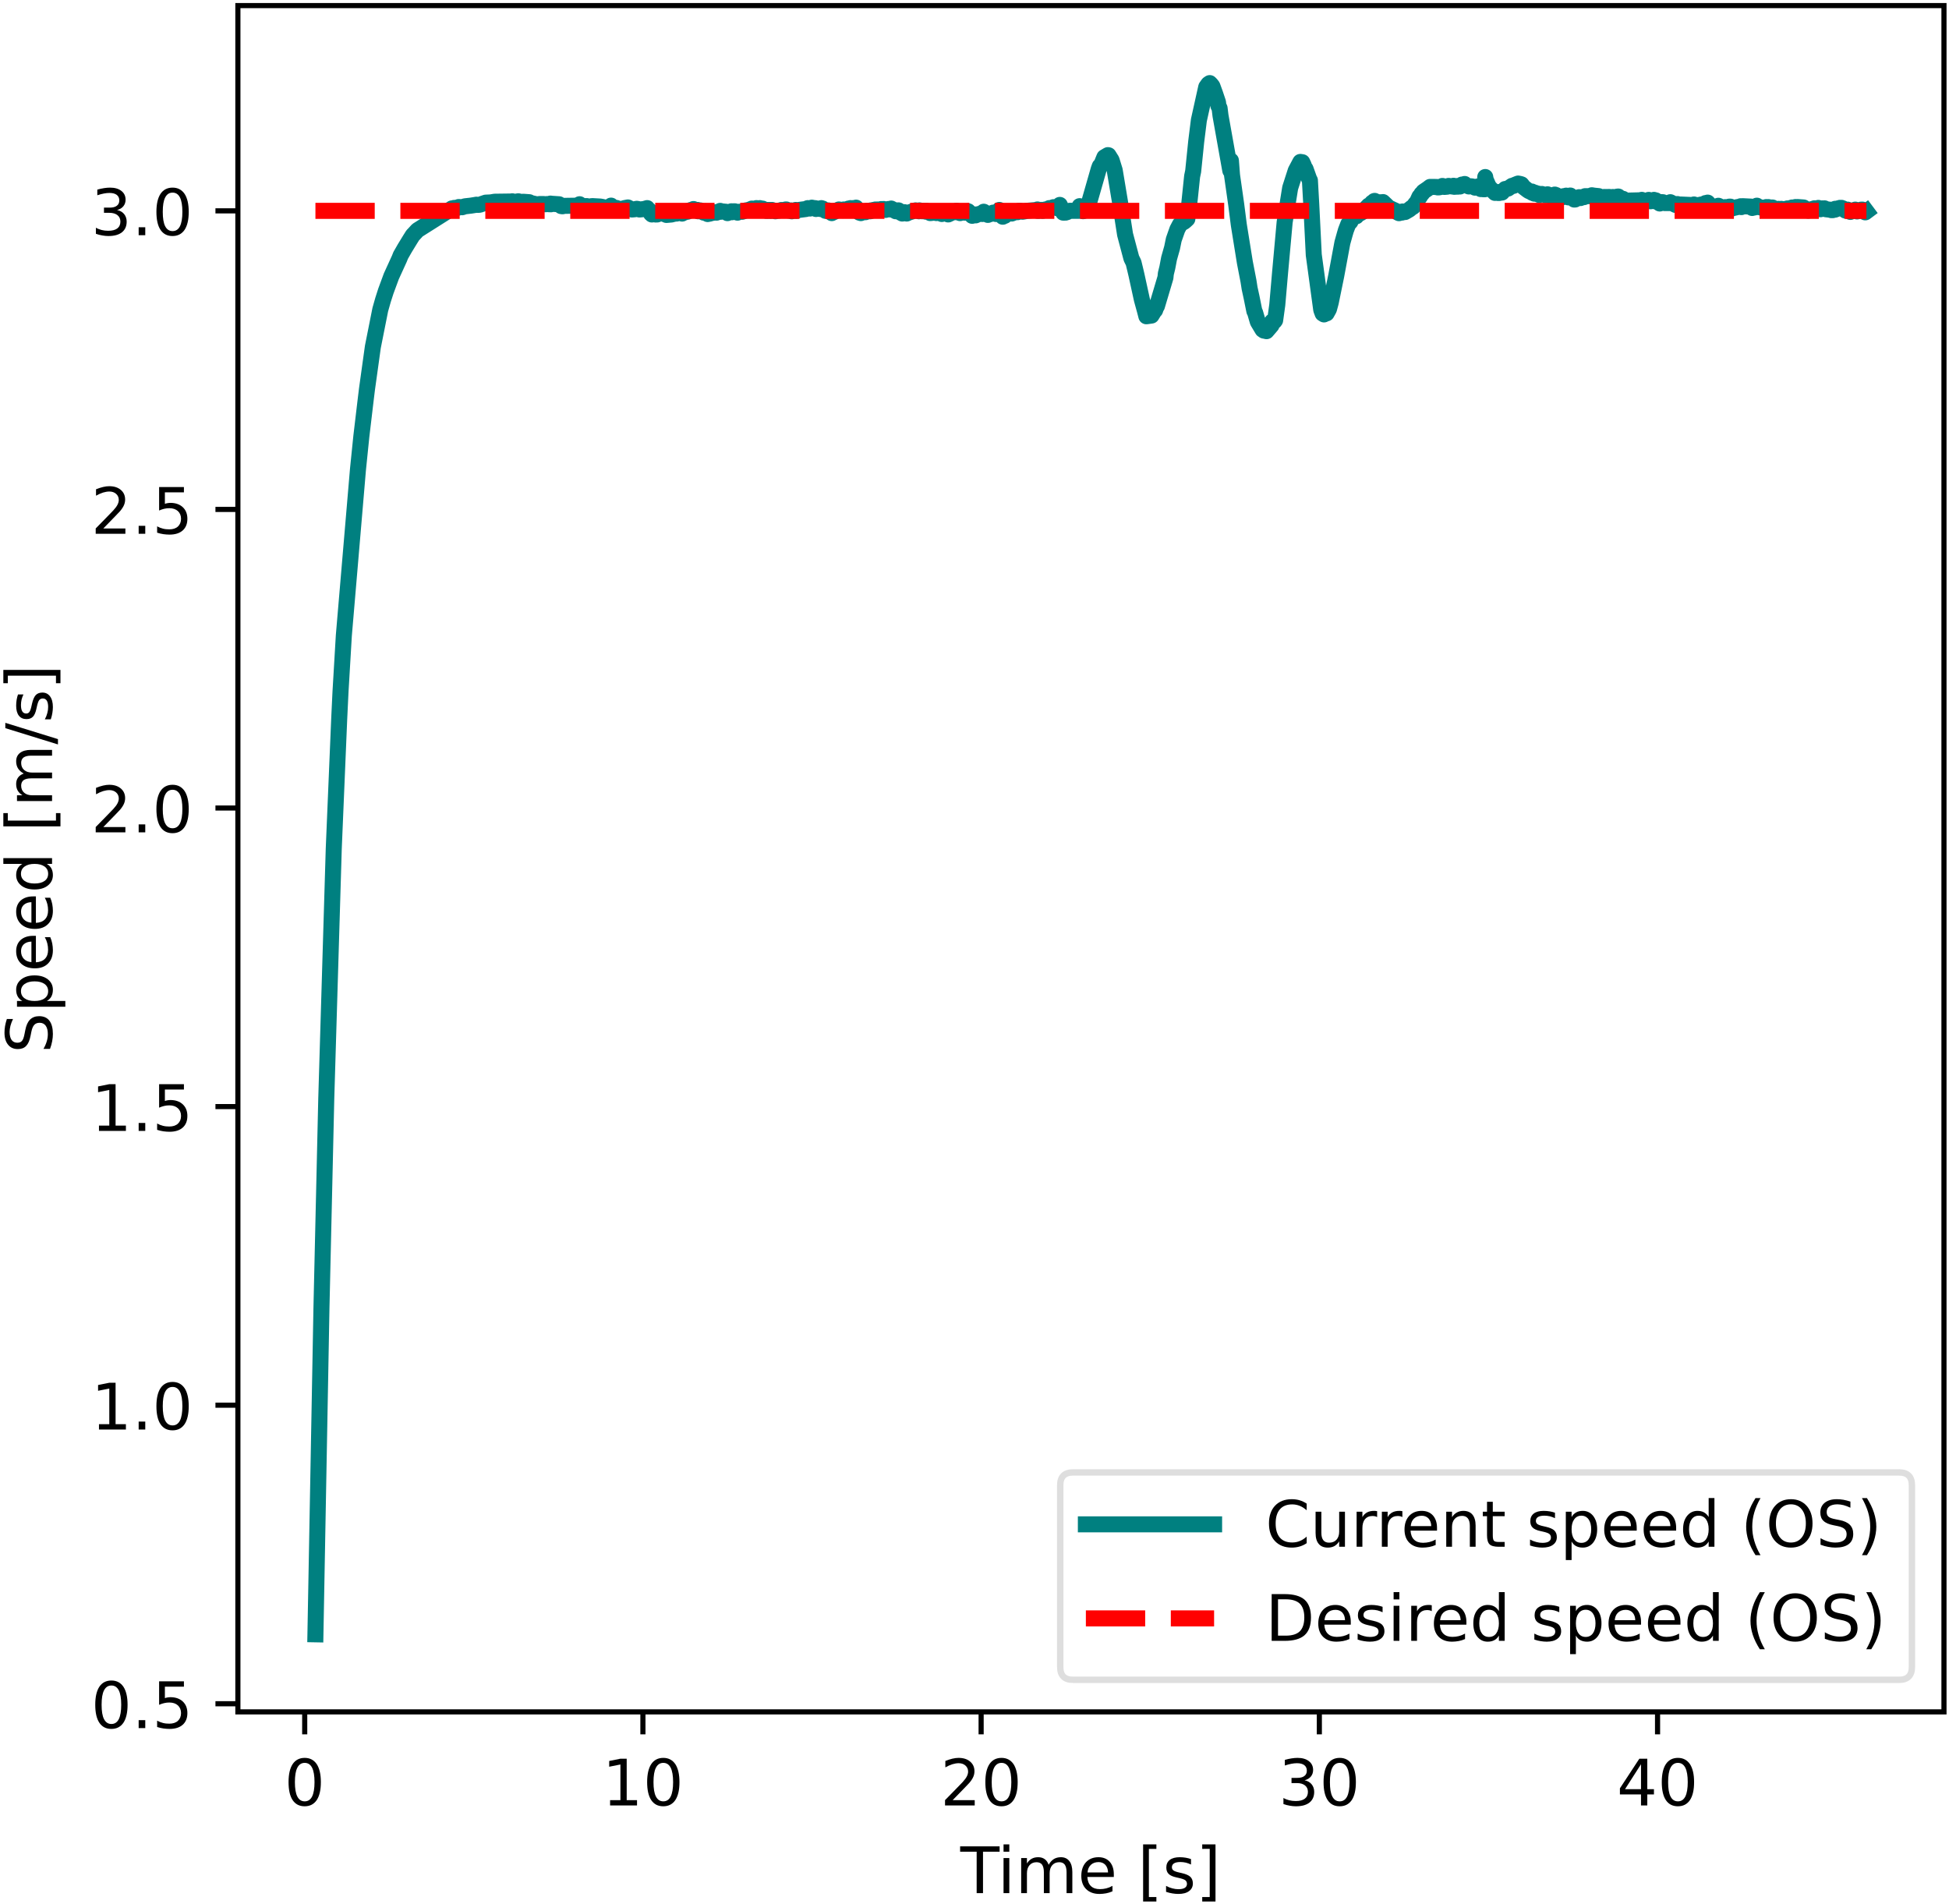 <svg xmlns="http://www.w3.org/2000/svg" xmlns:xlink="http://www.w3.org/1999/xlink" width="304pt" height="396" viewBox="0 0 304 297"><clipPath id="a"><path transform="matrix(1 0 0 -1 -66 305)" d="M0 0h460.8v345.6H0z"/></clipPath><g clip-path="url(#a)"><path d="M-66 305h460.8V-40.6H-66z" fill="#fff"/><path d="M37.104 266.984h266.112V.872H37.104z" fill="#fff"/><path stroke-width=".8" stroke-linejoin="round" fill="none" stroke="#000" d="M47.528 266.984v3.5"/><symbol id="b"><path transform="matrix(.001 0 0 .001 -.066 .013)" d="M318 664c-51 0-89-25-115-75s-38-125-38-225 12-175 38-225 64-75 115-75 89 25 115 75c25 50 38 125 38 225s-13 175-38 225c-26 50-64 75-115 75zm0 78c81 0 143-33 187-97 43-65 65-159 65-281 0-123-22-217-65-281-44-64-106-96-188-96S173 19 130 83 66 241 66 364c0 122 21 216 64 281 43 64 106 97 188 97z"/></symbol><use xlink:href="#b" transform="matrix(10 0 0 -10 45.008 281.708)"/><path stroke-width=".8" stroke-linejoin="round" fill="none" stroke="#000" d="M100.28 266.984v3.5"/><symbol id="c"><path transform="translate(-.11) scale(.001)" d="M124 83h161v556l-175-35v90l174 35h99V83h161V0H124v83z"/></symbol><use xlink:href="#c" transform="matrix(10 0 0 -10 95.021 281.578)"/><use xlink:href="#b" transform="matrix(10 0 0 -10 100.941 281.708)"/><path stroke-width=".8" stroke-linejoin="round" fill="none" stroke="#000" d="M153.034 266.984v3.5"/><symbol id="d"><path transform="translate(-.073) scale(.001)" d="M192 83h344V0H73v83c37 38 88 90 153 156 64 65 105 107 122 126 32 35 54 65 66 90 12 24 19 49 19 73 0 38-14 70-41 94s-62 37-106 37c-31 0-64-6-98-16-34-11-71-27-110-49v100c40 16 77 28 111 36s66 12 95 12c75 0 135-19 180-57s68-88 68-151c0-30-6-59-17-85-11-27-31-59-61-95-8-10-34-37-78-82S271 164 192 83z"/></symbol><use xlink:href="#d" transform="matrix(10 0 0 -10 147.404 281.578)"/><use xlink:href="#b" transform="matrix(10 0 0 -10 153.694 281.708)"/><path stroke-width=".8" stroke-linejoin="round" fill="none" stroke="#000" d="M205.787 266.984v3.5"/><symbol id="e"><path transform="matrix(.001 0 0 .001 -.076 .013)" d="M406 393c47-10 84-31 110-63s40-72 40-118c0-72-25-128-74-167-50-39-120-58-211-58-31 0-63 3-95 9-32 5-66 14-100 26v95c27-16 57-28 90-36 32-8 66-12 102-12 62 0 109 12 141 36s49 60 49 107c0 42-15 76-45 100s-72 37-126 37h-85v81h89c48 0 85 9 111 29 26 19 39 47 39 84s-14 66-40 86c-27 20-65 30-114 30-27 0-56-3-87-9s-65-15-102-27v88c37 10 72 18 105 23 32 5 63 8 93 8 74 0 133-17 177-51s66-80 66-138c0-40-12-74-35-102s-56-48-98-58z"/></symbol><use xlink:href="#e" transform="matrix(10 0 0 -10 200.187 281.708)"/><use xlink:href="#b" transform="matrix(10 0 0 -10 206.447 281.708)"/><path stroke-width=".8" stroke-linejoin="round" fill="none" stroke="#000" d="M258.54 266.984v3.5"/><symbol id="f"><path transform="translate(-.049) scale(.001)" d="M378 643 129 254h249v389zm-26 86h124V254h104v-82H476V0h-98v172H49v95l303 462z"/></symbol><use xlink:href="#f" transform="matrix(10 0 0 -10 252.67 281.578)"/><use xlink:href="#b" transform="matrix(10 0 0 -10 259.2 281.708)"/><symbol id="g"><path transform="translate(.002) scale(.001)" d="M-2 729h616v-83H355V0h-99v646H-2v83z"/></symbol><symbol id="h"><path transform="translate(-.094) scale(.001)" d="M94 547h90V0H94v547zm0 213h90V646H94v114z"/></symbol><symbol id="i"><path transform="translate(-.091) scale(.001)" d="M520 442c22 40 49 69 80 89 31 19 68 29 111 29 56 0 100-20 131-60s47-97 47-170V0h-90v327c0 52-10 91-28 117-19 25-47 38-85 38-47 0-84-16-111-47s-40-73-40-126V0h-90v327c0 52-10 91-28 117-19 25-48 38-86 38-46 0-83-16-110-47s-40-73-40-126V0H91v547h90v-85c20 33 45 58 74 74 28 16 62 24 102 24s73-10 101-30 48-50 62-88z"/></symbol><symbol id="j"><path transform="matrix(.001 0 0 .001 -.055 .013)" d="M562 296v-44H149c4-62 22-110 56-142 33-32 79-48 139-48 34 0 68 4 100 12s65 21 97 39V28c-32-14-65-25-99-31s-69-10-103-10c-88 0-157 25-208 75S55 181 55 268c0 89 24 160 72 213 48 52 114 79 196 79 74 0 132-24 175-71 42-48 64-112 64-193zm-90 26c-1 49-15 88-41 118-27 29-63 44-107 44-50 0-90-15-120-43s-48-68-52-119h320z"/></symbol><symbol id="l"><path transform="matrix(.001 0 0 .001 -.086 .131)" d="M86 760h207v-70H176V-61h117v-70H86v891z"/></symbol><symbol id="m"><path transform="matrix(.001 0 0 .001 -.054 .013)" d="M443 531v-85c-26 12-52 22-79 29-28 6-56 10-85 10-45 0-79-7-101-21s-33-34-33-61c0-21 8-37 24-49s48-24 96-34l31-7c64-14 109-34 136-58 26-25 40-60 40-104 0-51-20-91-60-120-40-30-96-44-166-44-30 0-60 3-92 8S89 8 54 20v93c33-18 66-31 98-39 32-9 64-13 96-13 42 0 75 7 98 21 22 14 34 35 34 62 0 24-9 43-25 56s-52 26-108 38l-31 7c-56 12-97 30-121 54-25 24-37 57-37 100 0 51 18 91 54 119s88 42 156 42c33 0 64-3 94-8 29-5 56-12 81-21z"/></symbol><symbol id="n"><path transform="matrix(.001 0 0 .001 -.097 .131)" d="M304 760v-891H97v70h117v751H97v70h207z"/></symbol><use xlink:href="#g" transform="matrix(10 0 0 -10 149.757 295.25)"/><use xlink:href="#h" transform="matrix(10 0 0 -10 156.53 295.25)"/><use xlink:href="#i" transform="matrix(10 0 0 -10 159.28 295.25)"/><use xlink:href="#j" transform="matrix(10 0 0 -10 168.66 295.38)"/><use xlink:href="#k" transform="matrix(10 0 0 -10 174.26 295.25)"/><use xlink:href="#l" transform="matrix(10 0 0 -10 178.3 296.56)"/><use xlink:href="#m" transform="matrix(10 0 0 -10 181.88 295.38)"/><use xlink:href="#n" transform="matrix(10 0 0 -10 187.52 296.56)"/><path stroke-width=".8" stroke-linejoin="round" fill="none" stroke="#000" d="M37.104 265.715h-3.5"/><symbol id="o"><path transform="translate(-.107) scale(.001)" d="M107 124h103V0H107v124z"/></symbol><symbol id="p"><path transform="matrix(.001 0 0 .001 -.077 .013)" d="M108 729h387v-83H198V467c14 5 29 9 43 11s29 4 43 4c81 0 145-23 193-67 48-45 72-105 72-181 0-79-25-140-74-183S357-13 269-13c-31 0-62 3-94 7-32 5-64 12-98 23v99c29-16 59-28 91-36 31-8 64-11 99-11 56 0 101 14 134 44 32 30 49 70 49 121 0 50-17 90-49 120-33 30-78 45-134 45-26 0-53-3-79-9s-53-15-80-27v366z"/></symbol><use xlink:href="#b" transform="matrix(10 0 0 -10 14.858 269.642)"/><use xlink:href="#o" transform="matrix(10 0 0 -10 21.628 269.512)"/><use xlink:href="#p" transform="matrix(10 0 0 -10 24.508 269.642)"/><path stroke-width=".8" stroke-linejoin="round" fill="none" stroke="#000" d="M37.104 219.15h-3.5"/><use xlink:href="#c" transform="matrix(10 0 0 -10 15.298 222.946)"/><use xlink:href="#o" transform="matrix(10 0 0 -10 21.628 222.946)"/><use xlink:href="#b" transform="matrix(10 0 0 -10 24.398 223.076)"/><path stroke-width=".8" stroke-linejoin="round" fill="none" stroke="#000" d="M37.104 172.583h-3.5"/><use xlink:href="#c" transform="matrix(10 0 0 -10 15.298 176.38)"/><use xlink:href="#o" transform="matrix(10 0 0 -10 21.628 176.38)"/><use xlink:href="#p" transform="matrix(10 0 0 -10 24.508 176.51)"/><path stroke-width=".8" stroke-linejoin="round" fill="none" stroke="#000" d="M37.104 126.017h-3.5"/><use xlink:href="#d" transform="matrix(10 0 0 -10 14.928 129.814)"/><use xlink:href="#o" transform="matrix(10 0 0 -10 21.628 129.814)"/><use xlink:href="#b" transform="matrix(10 0 0 -10 24.398 129.944)"/><path stroke-width=".8" stroke-linejoin="round" fill="none" stroke="#000" d="M37.104 79.45h-3.5"/><use xlink:href="#d" transform="matrix(10 0 0 -10 14.928 83.247)"/><use xlink:href="#o" transform="matrix(10 0 0 -10 21.628 83.247)"/><use xlink:href="#p" transform="matrix(10 0 0 -10 24.508 83.377)"/><path stroke-width=".8" stroke-linejoin="round" fill="none" stroke="#000" d="M37.104 32.884h-3.5"/><use xlink:href="#e" transform="matrix(10 0 0 -10 14.958 36.811)"/><use xlink:href="#o" transform="matrix(10 0 0 -10 21.628 36.681)"/><use xlink:href="#b" transform="matrix(10 0 0 -10 24.398 36.811)"/><symbol id="q"><path transform="matrix(.001 0 0 .001 -.066 .013)" d="M535 705v-96c-38 18-73 31-106 40-34 8-66 13-96 13-54 0-96-11-125-31-29-21-43-51-43-89 0-32 9-57 29-73 19-17 56-30 110-40l60-12c73-14 127-39 162-74 35-36 53-83 53-142 0-71-24-124-71-160-48-36-117-54-208-54-35 0-72 4-111 11S110 16 69 32v102c40-23 79-40 117-51 38-12 76-17 114-17 56 0 99 11 130 33 30 22 46 53 46 95 0 36-11 64-33 84s-58 35-108 45l-60 12c-74 14-127 37-160 69-33 31-49 74-49 130 0 64 22 115 68 152 45 37 108 56 188 56 34 0 68-3 104-9 35-6 71-16 109-28z"/></symbol><symbol id="r"><path transform="matrix(.001 0 0 .001 -.091 .207)" d="M181 82v-289H91v754h90v-83c18 32 42 56 71 72s64 24 104 24c66 0 120-27 162-79 41-53 62-122 62-208s-21-156-62-208c-42-52-96-78-162-78-40 0-75 8-104 23s-53 39-71 72zm306 191c0 66-14 117-41 155-28 38-65 57-112 57-48 0-85-19-112-57-28-38-41-89-41-155s13-118 41-156c27-38 64-56 112-56 47 0 84 18 112 56 27 38 41 90 41 156z"/></symbol><symbol id="s"><path transform="matrix(.001 0 0 .001 -.055 .013)" d="M454 464v296h90V0h-90v82c-19-33-43-57-72-72s-63-23-103-23c-66 0-120 26-162 78S55 187 55 273s20 155 62 208c42 52 96 79 162 79 40 0 74-8 103-24s53-40 72-72zM148 273c0-66 13-118 40-156s64-56 112-56 85 18 113 56c27 38 41 90 41 156s-14 117-41 155c-28 38-65 57-113 57s-85-19-112-57-40-89-40-155z"/></symbol><symbol id="t"><path transform="matrix(.001 0 0 .001 0 .092)" d="M254 729h83L83-92H0l254 821z"/></symbol><use xlink:href="#q" transform="matrix(0 -10 -10 0 8.25 163.612)"/><use xlink:href="#r" transform="matrix(0 -10 -10 0 10.19 157.012)"/><use xlink:href="#j" transform="matrix(0 -10 -10 0 8.25 151.022)"/><use xlink:href="#j" transform="matrix(0 -10 -10 0 8.25 144.872)"/><use xlink:href="#s" transform="matrix(0 -10 -10 0 8.25 138.722)"/><use xlink:href="#k" transform="matrix(0 -10 -10 0 8.12 132.922)"/><use xlink:href="#l" transform="matrix(0 -10 -10 0 9.43 128.882)"/><use xlink:href="#i" transform="matrix(0 -10 -10 0 8.12 124.932)"/><use xlink:href="#t" transform="matrix(0 -10 -10 0 9.04 116.102)"/><use xlink:href="#m" transform="matrix(0 -10 -10 0 8.25 112.192)"/><use xlink:href="#n" transform="matrix(0 -10 -10 0 9.43 106.552)"/><clipPath id="u"><path transform="matrix(1 0 0 -1 -66 305)" d="M103.104 38.016h266.112v266.112H103.104z"/></clipPath><g clip-path="url(#u)"><path stroke-width="2.5" stroke-linecap="square" stroke-linejoin="round" fill="none" stroke="teal" d="m49.2 254.888.939-50.875.75-32.629 1.17-39.044.85-20.227.2-4.181.522-8.822 2.205-25.902.528-5.176.66-5.563.216-1.774.917-6.592 1.156-5.808.432-1.522.443-1.38.85-2.301 1.26-2.76.196-.497.628-1.098.844-1.383.422-.67.21-.212.518-.566 5.39-3.408.106.042.222-.11.612-.033.11-.11.534.034.422-.142.954-.108.639-.104.2-.04.216.032.322-.031.296-.109.633-.215.76-.033.632-.11 2.67-.034.063-.033.338.107.205-.035.412-.072.512.143.232-.071.954.071.08.107.232.036.95.216.31-.074h.634l.31.032.323-.03.321.034.148-.107.058.111.227-.074 1.06.07.327.284.196.032.295-.067 2.216-.032.163-.22.153.287.406.037.238-.034.327-.002.306.106.511-.106 1.277.071.222.039.316.067.259.11.253-.075.554.04.09-.324.4.425.422-.07.449.177.686-.07.131-.072.538-.106.312.174.322.145.411-.035.332-.071.206.032.222.074.722-.068.222-.074.169.074.084-.148.153.287h.121l.317.566.153.142.153-.213.438.216.095-.216.116.213.348-.141h.174l.1-.139.106.139.242-.139.18.21.316.141.786-.07.164-.138.121.067.195-.07h.306l.111-.142.153.074.19-.146.1.003.195.14.117.07.263-.212.043.07.422-.212.105.07.116-.141.195.004.232-.146.122.071.195-.142.09-.07.443.212.18-.074.126.216.3-.142.554.355.195-.213.407.425.358-.071.19-.072.406-.067.264-.074.159.072.374-.143h.069l.137-.138.084.139.074-.071.75.07.226.213.475-.213.058.074.084-.148.106.146.221-.142.09.07.116-.07.417.211.258-.14h.475l.216-.072.322-.138.533-.074.079-.071.11.07.254-.213.195.142.195-.07.317-.145.216.145.317-.142.11.142.085-.071.163.141.053-.138.633.352.127-.001.079-.142.227.071.1-.071.106.146.21-.145.523.211.221-.07.618-.07.11-.068.238.067.074-.07.163.07.18-.142h.11l.195.145.412.065.153-.065.08.139.078-.07.359-.072.068.071.117-.142.094.145.364-.142 1.124-.143.296-.14.321.068.317-.141.332.07.19.003.121.135.317-.067.411.07.111-.138.116.139.095-.071.438.353.195.002.206-.072.575.426.174-.217.127.075.174-.212.063.07.57-.283.427.075.232.067.095-.141.111.07.105-.071.106.071.427-.213.08.075.158-.007.079-.139.1.142.311-.142.227.001.11.144.112-.215.522.778.227.071.29-.141h.427l.074-.138.116.065.116-.138.243.07.079-.07.105.07.117-.141.094.07.296-.141.116.07.206-.138.221.067.1-.071.106.07.195-.07.111.07.18-.138.052.068.195.003.116-.077.306.145.438-.142.322.071.11-.142.718.425.116-.142.2.074.106-.074.322.351.269.145.348-.212.227.144.106.068.3-.145 1.092-.35.359.067.158.075.08-.142.332.07.105.071.206-.071.221.07.143.068.058-.134.216.067h.106l.3.283.665-.074.19-.139.106.213.427-.212.306.212.11.142.518-.283.221.212.259.141.585-.283.343-.07.084-.07.122.07.169-.21.342.28.206.075.533-.145.148.071.174.003h.316l.085-.22.633.712.438-.212.105.142.311-.141.196-.07.321-.072.211.074.222-.358.221.139.423.357.195-.142.121-.07.095.074.417-.22.2.146.238.07.406-.141.116-.493.248.421.285.639.21-.213.111.07.196-.212.116-.14.1.072.311-.215.11.069.16-.065.063.139.738-.28.19.068.248-.216.063.074.111-.07.348.141.412-.07.221-.072 1.64-.142.059-.071.058.213h.116l.21-.143h.36l.058.143.11-.143.138.069.184-.14.538-.07.085-.141.116.073.517-.216h.232l.322.143.295-.072.153-.426.27.57.258.634h.358l.116-.212.106.145.438-.218 1.403.004.142-.728.301.675.243.11.69-.485 1.747-6.094.158-.435.211-.158.507-1.243.554-.329.095.021.48.767.485 1.569.818 4.905.796 5.103.992 3.735.237.48.1.215.275 1.138.18.765.838 3.832.501 1.826.2.777.802-.112.428-.702.137-.128.185-.54.094-.089 1.33-4.464.063-.62.232-.936.27-1.425.474-1.677.259-1.266.559-1.592.411-.78.306-.182.232-.24.074.044.222-.175.316-.294.1-1.52.153-.425.491-4.71.164-.782.474-4.635.417-3.339 1.145-5.163.332-.469.216-.145.206.21.211.277.422 1.162.454 1.356.053.532.19.371.142 1.163 1.53 8.579.095-1.566.174 2.278.649 4.553.411 3.2.945 5.865.564 2.91.174 1.114.317 1.454.422 2.096.11.197.428 1.469.744 1.243.09-.031.11.167.19.032.227.055.78-.915.09-.59.085.048.29-.098.1-.143.332-2.404.438-5.04.712-7.849.86-5.348.865-2.688.723-1.366.306.043.227.486.084.361.195.198.565 1.587.116.21.211 3.762.39 7.854 1.166 8.564.216.582.217.136.205-.107.2-.056.365-.659.28-1.033.849-4.139.965-5.19.348-1.246.196-.679.38-.992.332-.356.295-.618.111-.222.522-.013.216-.378.106.022.269-.096.475-.284.195-.245.665-.699.316-.139.206-.295.1-.037.243-.227.058-.018.527.298.238-.091.079.16.221-.048.227-.137.533.507.343.346 1.266.587.158.189.2.105.328-.139.137.048.08-.171.41.083.655-.381.316-.26.306-.185.317-.45.274-.313.37-.81.084-.01.227-.419.12-.067.186-.28.69-.466.36-.279 1.076.01.11.07.2-.008.328-.07.206-.151.3.153.438-.038.227-.122.612.1.153-.12.126.163.07-.06.073-.045.095.09.216-.11.106.099.253-.111.063.09.317-.304.11.084.306-.174.058.16.175.028.422.197.306-.026.2.02.4.106.054.087.084-.071.211.029.095-.136.232.157.09-.06.195.304.127-.145.21.163.26.014.094-1.913.053.362.443 1.013.206.298.823.803.337-.063.106.076.1-.145.11.146.106-.14.106.067.09-.131.12.138.512-.56.449-.067.617-.426.253.001.159-.138.532-.216.338.064.2.067.312.423.633.481.21.14.328.131.116-.065.079.202.227-.075.1.21.127-.138.18.134.126.071.132-.075.205.21.174-.145.111.065.1-.076.628.2.116-.002.148-.144.058.07.216.061.311.204.233-.072.084-.003.227-.218.1.139.084-.074.233.143.1.059.242.216.528-.092.09-.141.079.067.116-.073.121.07.085-.147.342.27.08-.14.116.07.1-.218.628.63.137-.012.195-.139.206-.074.21-.144.217.135.206-.142.343-.003.168-.148h.227l.744-.004.08-.138.337.057.733.075.507.347.232-.138.116-.075.216.004.623-.004.406.145.11-.141.227.141.222-.138.29-.074h.116l.195.22.111-.008.106.216.105-.074.106.141.11-.138.301.287 2.326-.058.296-.07.142.215.644-.07.127-.071.058.141.116-.209.2.142.1.07.517-.215.127.215.153-.141.058.07.57.422.269-.212.21.01.307.138h.76l.1-.138.828.427.269-.141.169.138.306-.067 1.508.067.217.145.385-.216.21.28.159.071.19-.145h.206l.073-.138.111.07.217-.138.316-.006.327-.212.11.077.217-.148.443.495.174.216.106.064.11-.141.106.074.195.003h.444l.094-.22.892.429h.121l.053-.216.084.145.533-.219h.2l.238.283.2-.067.322-.07.301-.075.464-.07.085-.068.09.138.21-.142 1.314.065.169.212.105-.138.222.067.4-.286.222.215.195.004.28.07.148.075.21-.004.328-.003.1-.142.106.074.21-.07.238.138.08-.07.32-.004.323.418.627-.206.306.074.122-.074.21.074.528-.067.227-.078.09.071.649-.216.19.071.31-.138.106.074.206-.077.955.07.311.28h.111l.306.212.438-.212.406-.07.121-.078.1.077h.206l.312-.141.321.209.211-.074.1-.061.227.067.09-.074.237.145.623.07.206.068.095-.074.126.074.227-.141.116.07.063-.144.116.077.338-.148h.19l.095-.074.121.074.095-.074.106.141.095-.067.316.212.116.142.217-.146.116-.003.422.357.216-.141.195-.068.359-.148.163.216.111.067.116-.138.132.064.11-.135.096.068.185-.142.205-.003.438.428.19-.142"/></g><clipPath id="v"><path transform="matrix(1 0 0 -1 -66 305)" d="M103.104 38.016h266.112v266.112H103.104z"/></clipPath><g clip-path="url(#v)"><path stroke-width="2.5" stroke-dasharray="9.25,4" stroke-linejoin="round" fill="none" stroke="red" d="M49.2 32.884h241.92"/></g><path stroke-width=".8" stroke-linecap="square" stroke-miterlimit="10" fill="none" stroke="#000" d="M37.104 266.984V.872M303.216 266.984V.872M37.104 266.984h266.112M37.104.872h266.112"/><path d="M167.372 261.984h128.844c1.333 0 2-.667 2-2V231.64c0-1.333-.667-2-2-2H167.372c-1.333 0-2 .667-2 2v28.344c0 1.333.667 2 2 2z" fill="#fff" fill-opacity=".8"/><path stroke-miterlimit="10" fill="none" stroke="#d5d6d5" stroke-opacity=".8" d="M167.372 261.984h128.844c1.333 0 2-.667 2-2V231.64c0-1.333-.667-2-2-2H167.372c-1.333 0-2 .667-2 2v28.344c0 1.333.667 2 2 2z"/><path stroke-width="2.5" stroke-linecap="square" stroke-linejoin="round" fill="none" stroke="teal" d="M169.372 237.734h20"/><symbol id="w"><path transform="matrix(.001 0 0 .001 -.056 .013)" d="M644 673V569c-34 30-69 53-107 69-38 15-77 23-119 23-84 0-148-26-192-77s-66-124-66-220 22-170 66-221 108-76 192-76c42 0 81 7 119 23 38 15 73 38 107 69V56c-35-24-72-41-110-52s-79-17-122-17C302-13 215 20 151 87S56 246 56 364c0 117 31 209 95 277 64 67 151 101 261 101 44 0 85-6 123-17 38-12 75-29 109-52z"/></symbol><symbol id="x"><path transform="matrix(.001 0 0 .001 -.085 .013)" d="M85 216v331h90V219c0-52 10-90 30-116s50-39 91-39c48 0 87 15 115 46s42 73 42 127v310h90V0h-90v84c-22-34-48-58-76-74-29-15-62-23-100-23-63 0-111 19-143 58-33 38-49 95-49 171zm226 344z"/></symbol><symbol id="y"><path transform="translate(-.091) scale(.001)" d="M411 463c-10 6-21 10-33 13-12 2-25 4-39 4-51 0-90-17-117-50-28-33-41-80-41-142V0H91v547h90v-85c18 33 43 58 73 74s67 24 111 24c6 0 13-1 21-1 7-1 15-2 25-4v-92z"/></symbol><symbol id="z"><path transform="translate(-.091) scale(.001)" d="M549 330V0h-90v327c0 52-11 90-31 116s-50 39-90 39c-49 0-87-16-115-47s-42-73-42-126V0H91v547h90v-85c21 32 46 57 76 73 29 16 63 25 101 25 62 0 110-20 142-59s49-96 49-171z"/></symbol><symbol id="A"><path transform="translate(-.027) scale(.001)" d="M183 702V547h185v-70H183V180c0-45 6-74 18-86 12-13 37-19 75-19h92V0h-92c-70 0-118 13-144 39s-39 73-39 141v297H27v70h66v155h90z"/></symbol><symbol id="B"><path transform="matrix(.001 0 0 .001 -.086 .131)" d="M310 759c-44-76-76-150-97-223-22-73-32-147-32-222 0-76 10-150 32-223 21-74 53-147 97-222h-78C183-54 146 20 122 94S86 241 86 314c0 72 12 145 36 219s60 149 110 226h78z"/></symbol><symbol id="C"><path transform="matrix(.001 0 0 .001 -.056 .013)" d="M394 662c-72 0-129-27-171-80-42-54-63-126-63-218s21-165 63-218c42-54 99-80 171-80 71 0 128 26 170 80 42 53 63 126 63 218s-21 164-63 218c-42 53-99 80-170 80zm0 80c102 0 183-35 245-103 61-68 92-160 92-275 0-116-31-207-92-275C577 21 496-13 394-13 291-13 209 21 148 89c-62 68-92 159-92 275 0 115 30 207 92 275 61 68 143 103 246 103z"/></symbol><symbol id="D"><path transform="matrix(.001 0 0 .001 -.08 .131)" d="M80 759h78c48-77 85-152 109-226s37-147 37-219c0-73-13-146-37-220S206-54 158-131H80c43 75 75 148 97 222 21 73 32 147 32 223 0 75-11 149-32 222-22 73-54 147-97 223z"/></symbol><use xlink:href="#w" transform="matrix(10 0 0 -10 197.932 241.364)"/><use xlink:href="#x" transform="matrix(10 0 0 -10 205.202 241.364)"/><use xlink:href="#y" transform="matrix(10 0 0 -10 211.602 241.234)"/><use xlink:href="#y" transform="matrix(10 0 0 -10 215.54 241.234)"/><use xlink:href="#j" transform="matrix(10 0 0 -10 219.072 241.364)"/><use xlink:href="#z" transform="matrix(10 0 0 -10 225.582 241.234)"/><use xlink:href="#A" transform="matrix(10 0 0 -10 231.282 241.234)"/><use xlink:href="#k" transform="matrix(10 0 0 -10 234.932 241.234)"/><use xlink:href="#m" transform="matrix(10 0 0 -10 238.652 241.364)"/><use xlink:href="#r" transform="matrix(10 0 0 -10 244.232 243.304)"/><use xlink:href="#j" transform="matrix(10 0 0 -10 250.222 241.364)"/><use xlink:href="#j" transform="matrix(10 0 0 -10 256.372 241.364)"/><use xlink:href="#s" transform="matrix(10 0 0 -10 262.522 241.364)"/><use xlink:href="#k" transform="matrix(10 0 0 -10 268.322 241.234)"/><use xlink:href="#B" transform="matrix(10 0 0 -10 272.362 242.544)"/><use xlink:href="#C" transform="matrix(10 0 0 -10 275.962 241.364)"/><use xlink:href="#q" transform="matrix(10 0 0 -10 283.932 241.364)"/><use xlink:href="#D" transform="matrix(10 0 0 -10 290.422 242.544)"/><path stroke-width="2.5" stroke-dasharray="9.25,4" stroke-linejoin="round" fill="none" stroke="red" d="M169.372 252.406h20"/><symbol id="E"><path transform="translate(-.098) scale(.001)" d="M197 648V81h119c100 0 174 22 221 68 46 46 70 118 70 216s-24 169-70 215c-47 45-121 68-221 68H197zm-99 81h203c141 0 245-30 311-88 66-59 99-151 99-276 0-126-34-218-100-277S441 0 301 0H98v729z"/></symbol><use xlink:href="#E" transform="matrix(10 0 0 -10 198.352 255.906)"/><use xlink:href="#j" transform="matrix(10 0 0 -10 205.622 256.036)"/><use xlink:href="#m" transform="matrix(10 0 0 -10 211.762 256.036)"/><use xlink:href="#h" transform="matrix(10 0 0 -10 217.372 255.906)"/><use xlink:href="#y" transform="matrix(10 0 0 -10 220.122 255.906)"/><use xlink:href="#j" transform="matrix(10 0 0 -10 223.654 256.036)"/><use xlink:href="#s" transform="matrix(10 0 0 -10 229.804 256.036)"/><use xlink:href="#k" transform="matrix(10 0 0 -10 235.604 255.906)"/><use xlink:href="#m" transform="matrix(10 0 0 -10 239.323 256.036)"/><use xlink:href="#r" transform="matrix(10 0 0 -10 244.904 257.976)"/><use xlink:href="#j" transform="matrix(10 0 0 -10 250.894 256.036)"/><use xlink:href="#j" transform="matrix(10 0 0 -10 257.043 256.036)"/><use xlink:href="#s" transform="matrix(10 0 0 -10 263.193 256.036)"/><use xlink:href="#k" transform="matrix(10 0 0 -10 268.993 255.906)"/><use xlink:href="#B" transform="matrix(10 0 0 -10 273.034 257.216)"/><use xlink:href="#C" transform="matrix(10 0 0 -10 276.634 256.036)"/><use xlink:href="#q" transform="matrix(10 0 0 -10 284.604 256.036)"/><use xlink:href="#D" transform="matrix(10 0 0 -10 291.094 257.216)"/></g></svg>